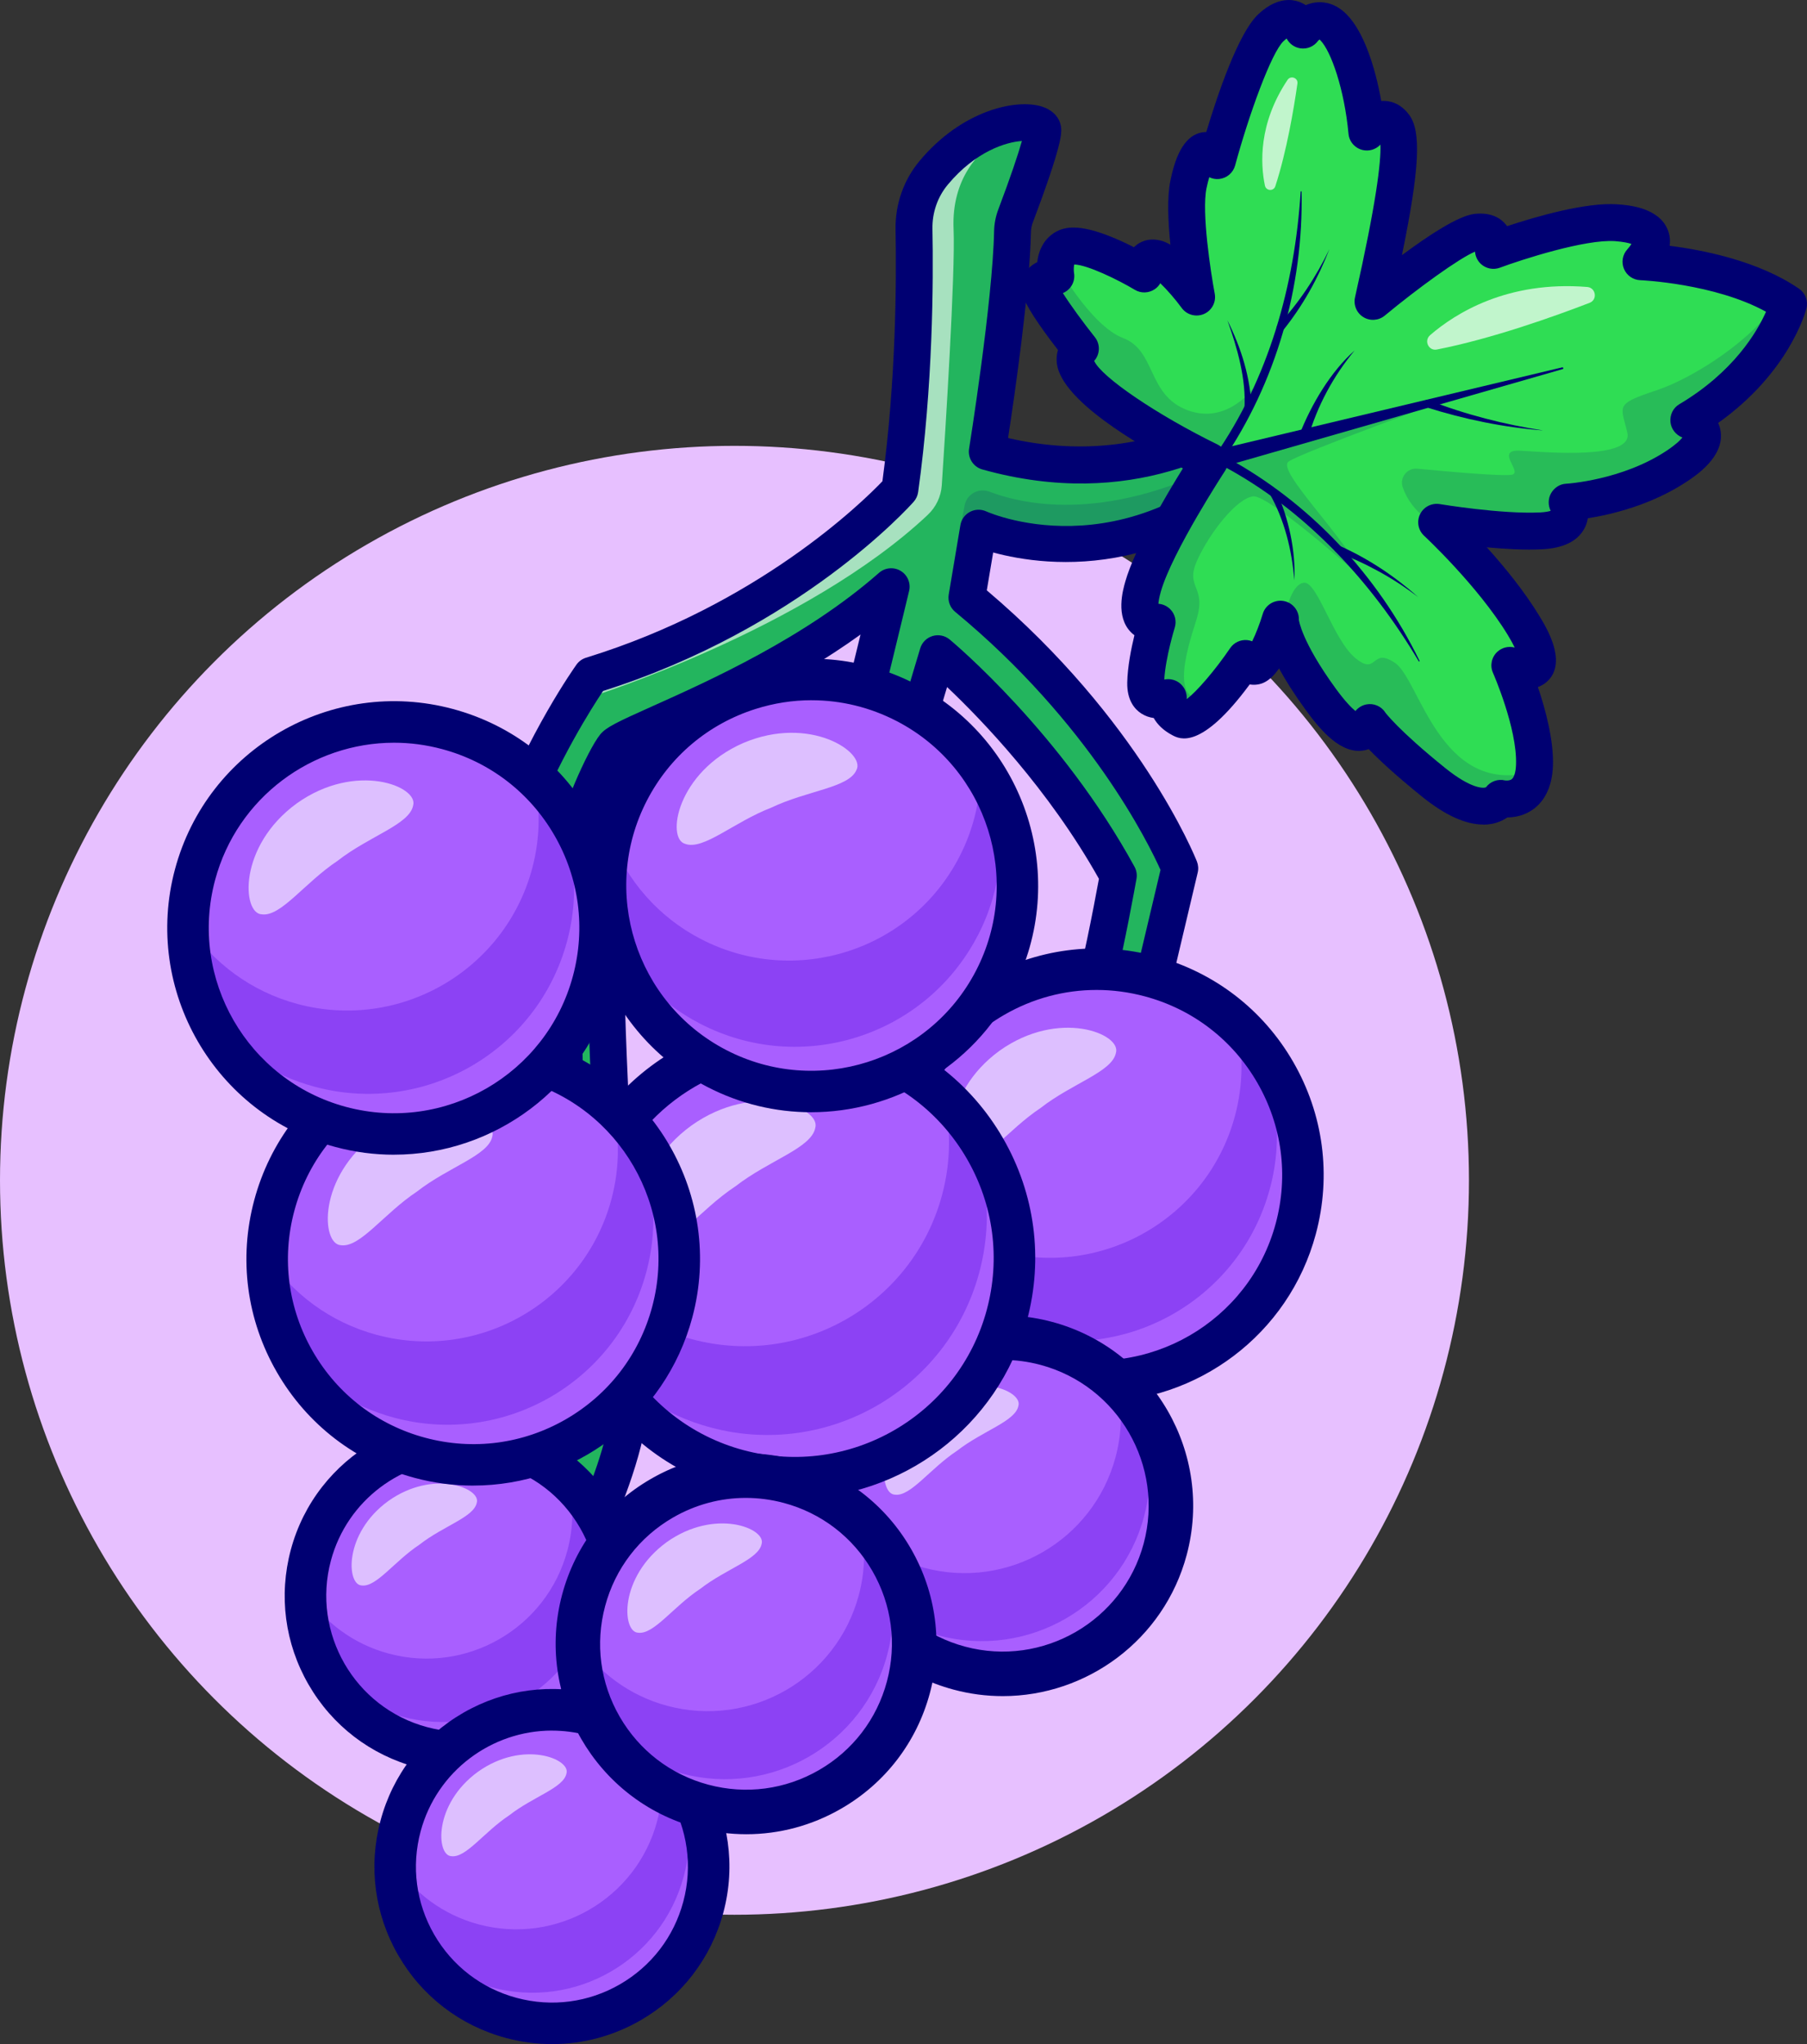 <?xml version="1.0" encoding="UTF-8"?>
<svg id="Calque_2" data-name="Calque 2" xmlns="http://www.w3.org/2000/svg" viewBox="0 0 640.67 724.76">
  <rect x="0" y="0" width="640.67" height="724.76" fill="#333333" stroke="none"/>
  <defs>
    <style>
      .cls-1 {
        opacity: .7;
      }

      .cls-2 {
        fill: #fff;
      }

      .cls-3 {
        opacity: .6;
      }

      .cls-4 {
        fill: #23b55e;
      }

      .cls-5 {
        fill: #a95fff;
      }

      .cls-6 {
        fill: #8c42f4;
      }

      .cls-7 {
        opacity: .15;
      }

      .cls-8 {
        fill: #2fdd54;
      }

      .cls-9 {
        fill: #000072;
      }

      .cls-10 {
        fill: #e7c0ff;
      }
    </style>
  </defs>
  <g id="Layer_1" data-name="Layer 1">
    <g>
      <circle class="cls-10" cx="260.41" cy="418.49" r="260.41"/>
      <g>
        <g>
          <path class="cls-4" d="m387.24,352.92c3.12-8.24,9.28-42.47,9.28-42.47-25.52-46.65-63.98-78.68-63.98-78.68l-17.32,57.81-18.13-5.47c6.26-23.37,18.9-76.08,18.9-76.08-38.69,33.98-94.08,51.57-98.11,56.51-4.03,4.94-13.16,26.5-13.59,32.41-.44,5.94,11.56,29.26,10.74,44.18-.81,14.91,4.02,112.72,8.44,142.84,4.41,30.16-24.81,79.97-24.81,79.97l-11.12-2.98,11.42-93.41s3.02-108.8-.57-122.83c-3.56-14.02-17.04-50.5-17.04-50.5,8.05-21.47,18.2-38.99,23.91-48.06,2.71-4.32,4.44-6.73,4.44-6.73,70.13-21.59,109.36-65.89,109.36-65.89,5.29-37.81,5.35-75.31,5.03-92.28-.16-7.25,2.3-14.38,6.94-19.97,7.15-8.61,15.01-13.44,21.78-15.86,9.46-3.35,16.77-1.94,16.92.54.26,3.96-6.85,23.18-9.63,30.49-.66,1.82-1.05,3.68-1.09,5.6-.54,25.75-8.94,78.1-8.94,78.1,63.97,17.95,103.01-21.48,103.01-21.48l7.19,10.8c-1.51,1.83-2.99,3.57-4.49,5.26-52.05,58.19-108.82,32.55-108.82,32.55l-1.17,7.03-2.95,17.59c55.68,45.99,75.47,95.95,75.47,95.95l-11.47,48.48-19.6-3.42Z"/>
          <g class="cls-3">
            <path class="cls-2" d="m328.93,182.56c-43.18,40.59-119.42,64.52-119.42,64.52,0,0-1.64-.34-4.26-.9,2.71-4.32,4.44-6.73,4.44-6.73,70.13-21.59,109.36-65.89,109.36-65.89,5.29-37.81,5.35-75.31,5.03-92.28-.16-7.25,2.3-14.38,6.94-19.97,7.15-8.61,15.01-13.44,21.78-15.86,1.8,1.63,2.45,3.23.63,4.33-5.79,3.56-16.16,13.17-15.34,31.47.67,15.25-2.94,72.15-4.18,90.82-.27,4.01-2.06,7.74-4.99,10.49Z"/>
          </g>
          <g class="cls-7">
            <path class="cls-9" d="m455.78,154.75c-52.05,58.19-108.82,32.55-108.82,32.55l-1.17,7.03-5.92-3.68,2.12-11.4c.75-4.02,4.93-6.38,8.76-4.93,12.99,4.94,43.06,11.13,86.1-11.82,7.98-4.26,14.18-6.69,18.94-7.76Z"/>
          </g>
          <path class="cls-9" d="m198.63,570.49c-.56,0-1.13-.07-1.69-.22l-11.12-2.98c-3.15-.84-5.19-3.87-4.8-7.11l11.39-93.1c1.16-41.74,2.08-111.15-.35-120.71-3.46-13.54-16.72-49.51-16.86-49.87-.54-1.47-.54-3.09.01-4.56,12.05-32.14,28.49-55.32,29.18-56.29.83-1.17,2.03-2.03,3.4-2.45,60.68-18.67,97.83-55,105.07-62.56,4.85-36.06,5.01-71.26,4.66-89.22-.17-8.9,2.83-17.53,8.46-24.29,15.14-18.2,34.58-22.24,43.55-19.3,3.99,1.31,6.5,4.22,6.72,7.78.1,1.72.34,5.74-10.04,33.2-.43,1.14-.66,2.29-.68,3.41-.43,21.04-5.89,58.57-8.12,73.09,56.29,13.04,90.66-20.84,91.01-21.2,1.38-1.39,3.35-2.08,5.28-1.91,1.96.19,3.72,1.25,4.81,2.89l7.17,10.77c1.59,2.39,1.44,5.54-.39,7.77-44.28,54.08-94.19,47.43-113.16,42.26l-2.26,13.43c54.13,45.82,73.68,94.07,74.5,96.14.49,1.25.59,2.61.28,3.92l-11.49,48.5c-.8,3.37-4.1,5.56-7.49,4.93l-19.59-3.44c-1.92-.34-3.59-1.51-4.55-3.2-.96-1.69-1.13-3.73-.43-5.55,2.2-5.82,6.57-28.32,8.53-39.02-17.82-31.8-41.83-56.63-53.84-68l-14.33,47.88c-.5,1.66-1.64,3.06-3.17,3.88-1.53.82-3.33,1-4.99.5l-18.14-5.47c-3.38-1.02-5.34-4.54-4.43-7.95,3.83-14.31,10.13-39.97,14.38-57.46-24.45,17.65-51.39,29.72-68.7,37.48-5.93,2.66-12.04,5.4-13.76,6.56-3.45,4.68-11.56,23.98-11.89,28.44.07,1.37,1.97,6.84,3.35,10.83,3.54,10.19,7.95,22.88,7.4,33.22-.76,14.06,3.93,111.23,8.38,141.54,4.7,32.05-24.41,82.11-25.65,84.23-1.19,2.04-3.36,3.23-5.64,3.23Zm-3.94-14.37l.71.19c6.71-12.43,24.91-48.75,21.59-71.38-4.39-29.89-9.39-127.6-8.5-144.15.42-7.77-3.69-19.59-6.69-28.22-2.83-8.15-4.3-12.57-4.04-16.08.56-7.6,10.48-30.47,15.05-36.07,2.1-2.58,6.07-4.43,18.29-9.91,20.32-9.11,54.33-24.35,80.55-47.39,2.14-1.88,5.25-2.16,7.69-.69,2.44,1.47,3.65,4.35,2.98,7.12-.12.48-10.76,44.95-17.3,70.12l5.82,1.76,15.42-51.53c.63-2.1,2.27-3.75,4.38-4.38,2.1-.63,4.38-.17,6.07,1.23,1.61,1.34,39.73,33.37,65.53,80.57.72,1.31.96,2.82.7,4.29-.51,2.85-4.27,23.57-7.4,36.12l6.35,1.11,9.57-40.39c-4.14-9.25-25.07-52.08-72.8-91.5-1.8-1.49-2.67-3.82-2.29-6.13l4.14-24.63c.34-2,1.58-3.73,3.37-4.68,1.79-.96,3.92-1.03,5.77-.19,2.21.99,54.09,23.12,102.43-32.32l-.35-.53c-13.76,10.7-50.39,32.87-103.45,17.98-3.2-.9-5.22-4.06-4.69-7.34.08-.52,8.36-52.18,8.87-77.18.05-2.62.57-5.23,1.53-7.77,4.31-11.4,7.04-19.57,8.33-24.16-5.51.34-16.39,3.6-26.28,15.48-3.62,4.35-5.55,9.92-5.44,15.68.36,18.68.18,55.66-5.07,93.32-.18,1.27-.73,2.47-1.58,3.43-1.63,1.85-40.43,45-110.13,67.09-3.84,5.72-16.03,24.76-25.51,49.26,3.05,8.34,13.27,36.57,16.41,48.86,3.7,14.5,1.06,113.38.75,124.61,0,.2-.02.41-.05.61l-10.74,87.77Z"/>
        </g>
        <g>
          <g>
            <circle class="cls-5" cx="388.88" cy="416.7" r="73.03"/>
            <path class="cls-6" d="m450.25,421.39c-10.43,38.94-50.48,62.06-89.42,51.63-15.29-4.1-28.1-12.74-37.45-24.08-5-10.14-7.68-21.49-7.52-33.19,8.81,13.23,22.25,23.46,38.8,27.9,36.26,9.72,73.51-11.82,83.21-48.04,2.94-10.99,2.97-22.09.64-32.46,2.38,2.23,4.66,4.6,6.69,7.11.05.05.09.06.05.08,7.54,15.32,9.76,33.32,5,51.07Z"/>
            <g class="cls-3">
              <path class="cls-2" d="m368.99,392.82c-11.92,7.9-20.18,20-27.01,19.06-7.01-.3-8.42-24.19,12.43-39.35,21-14.94,43.2-6,41.25.74-1.29,6.78-15.39,10.75-26.67,19.54Z"/>
            </g>
            <path class="cls-9" d="m388.87,497.1c-6.87,0-13.85-.89-20.79-2.75-42.82-11.47-68.32-55.64-56.85-98.46,5.56-20.74,18.86-38.08,37.46-48.81,18.6-10.73,40.27-13.58,61-8.03,20.74,5.56,38.08,18.86,48.81,37.46,10.74,18.59,13.59,40.26,8.03,61h0c-9.61,35.87-42.18,59.59-77.67,59.59Zm-.09-146.1c-11.38,0-22.61,2.98-32.73,8.83-15.19,8.77-26.06,22.93-30.6,39.88-9.37,34.98,11.46,71.06,46.44,80.44,34.99,9.38,71.07-11.46,80.44-46.44h0c4.54-16.95,2.21-34.64-6.56-49.84-8.77-15.19-22.93-26.06-39.88-30.6-5.66-1.52-11.4-2.27-17.1-2.27Z"/>
          </g>
          <g>
            <circle class="cls-5" cx="163.89" cy="565.81" r="55.57" transform="translate(-406.08 714.59) rotate(-88.47)"/>
            <path class="cls-6" d="m210.58,569.38c-7.94,29.63-38.41,47.22-68.03,39.28-11.63-3.12-21.38-9.69-28.49-18.32-3.8-7.72-5.84-16.35-5.72-25.25,6.7,10.06,16.93,17.85,29.52,21.22,27.58,7.39,55.93-8.99,63.31-36.55,2.24-8.36,2.26-16.8.49-24.7,1.81,1.7,3.54,3.5,5.09,5.41.04.04.07.04.04.06,5.74,11.66,7.42,25.35,3.81,38.85Z"/>
            <g class="cls-3">
              <path class="cls-2" d="m148.76,547.64c-9.07,6.01-15.35,15.22-20.55,14.5-5.33-.23-6.41-18.4,9.45-29.93,15.98-11.37,32.87-4.56,31.39.56-.98,5.16-11.71,8.18-20.29,14.87Z"/>
            </g>
            <path class="cls-9" d="m163.99,628.76c-5.47,0-10.96-.72-16.39-2.17-16.24-4.35-29.8-14.76-38.21-29.32-8.4-14.56-10.63-31.51-6.29-47.75,8.98-33.51,43.55-53.46,77.07-44.49,16.23,4.35,29.8,14.76,38.21,29.32,8.4,14.56,10.63,31.51,6.29,47.75h0c-4.35,16.23-14.76,29.8-29.32,38.21-9.69,5.6-20.46,8.46-31.36,8.46Zm-.09-111.16c-21.28,0-40.82,14.22-46.58,35.73-6.88,25.68,8.41,52.17,34.09,59.04,12.45,3.34,25.43,1.62,36.58-4.81,11.15-6.44,19.13-16.83,22.46-29.27h0c3.33-12.44,1.62-25.43-4.81-36.58-6.44-11.15-16.83-19.13-29.27-22.46-4.16-1.12-8.35-1.65-12.46-1.65Z"/>
          </g>
          <g>
            <circle class="cls-5" cx="195.7" cy="661.81" r="55.57" transform="translate(-168.1 75.34) rotate(-15.34)"/>
            <path class="cls-6" d="m242.39,665.37c-7.94,29.63-38.41,47.22-68.03,39.28-11.63-3.12-21.38-9.69-28.49-18.32-3.8-7.72-5.84-16.35-5.72-25.25,6.7,10.06,16.93,17.85,29.52,21.22,27.58,7.39,55.93-8.99,63.31-36.55,2.24-8.36,2.26-16.8.49-24.7,1.81,1.7,3.54,3.5,5.09,5.41.04.04.07.04.04.06,5.74,11.66,7.42,25.35,3.81,38.85Z"/>
            <g class="cls-3">
              <path class="cls-2" d="m180.56,643.63c-9.07,6.01-15.35,15.22-20.55,14.5-5.33-.23-6.41-18.4,9.45-29.93,15.98-11.37,32.87-4.56,31.39.56-.98,5.16-11.71,8.18-20.29,14.87Z"/>
            </g>
            <path class="cls-9" d="m195.8,724.76c-5.47,0-10.97-.72-16.39-2.17-16.23-4.35-29.8-14.76-38.21-29.32-8.4-14.56-10.63-31.51-6.29-47.75,4.35-16.24,14.76-29.8,29.32-38.21,14.55-8.4,31.51-10.64,47.75-6.29,33.51,8.98,53.47,43.55,44.49,77.07h0c-4.35,16.23-14.76,29.8-29.32,38.21-9.69,5.6-20.46,8.46-31.36,8.46Zm-.09-111.16c-21.28,0-40.81,14.22-46.58,35.74-3.33,12.44-1.62,25.43,4.81,36.58,6.44,11.15,16.83,19.13,29.27,22.46,12.43,3.33,25.43,1.63,36.58-4.81,11.15-6.44,19.13-16.84,22.46-29.27h0c6.88-25.68-8.41-52.17-34.09-59.04-4.16-1.12-8.35-1.65-12.47-1.65Zm53.66,62.6h.05-.05Z"/>
          </g>
          <g>
            <circle class="cls-5" cx="355.54" cy="533.88" r="59.6" transform="translate(-273.38 407.77) rotate(-45)"/>
            <path class="cls-6" d="m405.62,537.71c-8.52,31.78-41.19,50.65-72.97,42.13-12.47-3.34-22.93-10.4-30.56-19.65-4.08-8.28-6.27-17.54-6.14-27.09,7.19,10.79,18.16,19.15,31.66,22.77,29.59,7.93,59.99-9.64,67.91-39.21,2.4-8.97,2.43-18.02.52-26.49,1.94,1.82,3.8,3.75,5.46,5.8.04.04.07.05.04.07,6.15,12.5,7.96,27.19,4.08,41.67Z"/>
            <g class="cls-3">
              <path class="cls-2" d="m339.31,514.39c-9.73,6.45-16.47,16.32-22.04,15.56-5.72-.24-6.87-19.74,10.14-32.11,17.14-12.19,35.26-4.89,33.67.6-1.05,5.53-12.56,8.78-21.76,15.95Z"/>
            </g>
            <path class="cls-9" d="m355.52,601.38c-5.77,0-11.62-.74-17.45-2.31-17.41-4.67-31.97-15.84-40.98-31.45-9.01-15.61-11.41-33.8-6.74-51.21,9.63-35.94,46.74-57.35,82.66-47.72,35.95,9.63,57.36,46.71,47.72,82.66h0c-8.07,30.12-35.41,50.03-65.21,50.03Zm-.06-119.23c-8.96,0-17.81,2.35-25.77,6.95-11.96,6.91-20.52,18.06-24.09,31.4-3.57,13.34-1.74,27.28,5.16,39.24,6.91,11.96,18.06,20.52,31.4,24.09,27.53,7.38,55.95-9.03,63.33-36.56h0c7.38-27.54-9.02-55.95-36.56-63.33-4.45-1.19-8.97-1.78-13.46-1.78Zm57.65,67.16h.05-.05Z"/>
          </g>
          <g>
            <circle class="cls-5" cx="281.84" cy="446.14" r="77.8" transform="translate(-232.92 329.96) rotate(-45)"/>
            <path class="cls-6" d="m347.21,451.13c-11.12,41.48-53.77,66.11-95.26,55-16.28-4.36-29.93-13.57-39.9-25.65-5.33-10.8-8.18-22.89-8.01-35.36,9.39,14.09,23.7,24.99,41.33,29.72,38.62,10.35,78.31-12.59,88.65-51.18,3.14-11.71,3.17-23.53.68-34.58,2.54,2.37,4.96,4.9,7.13,7.57.06.05.09.06.05.09,8.03,16.32,10.4,35.49,5.33,54.4Z"/>
            <g class="cls-3">
              <path class="cls-2" d="m260.65,420.69c-12.7,8.41-21.49,21.3-28.78,20.31-7.46-.32-8.97-25.76,13.24-41.91,22.37-15.91,46.02-6.39,43.95.79-1.37,7.22-16.39,11.46-28.41,20.82Z"/>
            </g>
            <path class="cls-9" d="m281.82,531.3c-7.28,0-14.67-.94-22.02-2.91-45.35-12.15-72.37-58.94-60.21-104.3,12.15-45.36,58.95-72.37,104.3-60.22,21.97,5.89,40.33,19.98,51.71,39.68,11.37,19.7,14.39,42.65,8.51,64.62-10.18,38-44.68,63.13-82.28,63.13Zm.04-155.62c-31.1,0-59.64,20.78-68.06,52.22-10.05,37.52,12.29,76.22,49.81,86.27,37.51,10.05,76.22-12.29,86.27-49.81h0c4.87-18.17,2.37-37.16-7.04-53.45-9.41-16.29-24.6-27.95-42.77-32.82-6.08-1.63-12.2-2.41-18.22-2.41Z"/>
          </g>
          <g>
            <circle class="cls-5" cx="167.78" cy="446.34" r="73.03" transform="translate(-266.47 249.37) rotate(-45)"/>
            <path class="cls-6" d="m229.15,451.03c-10.43,38.94-50.48,62.06-89.42,51.63-15.29-4.1-28.1-12.74-37.45-24.08-5-10.14-7.68-21.49-7.52-33.19,8.81,13.23,22.25,23.46,38.8,27.9,36.26,9.72,73.51-11.82,83.21-48.04,2.94-10.99,2.97-22.09.64-32.46,2.38,2.23,4.66,4.6,6.69,7.11.05.05.09.06.05.08,7.54,15.32,9.76,33.32,5,51.07Z"/>
            <g class="cls-3">
              <path class="cls-2" d="m147.89,422.45c-11.92,7.9-20.18,20-27.01,19.06-7.01-.3-8.42-24.19,12.43-39.35,21-14.94,43.2-6,41.25.74-1.29,6.78-15.39,10.76-26.67,19.54Z"/>
            </g>
            <path class="cls-9" d="m167.77,526.74c-6.87,0-13.85-.89-20.79-2.75-20.74-5.56-38.08-18.86-48.81-37.46-10.74-18.6-13.59-40.26-8.03-61,5.56-20.74,18.86-38.08,37.46-48.82,18.6-10.74,40.27-13.58,61-8.03,42.82,11.47,68.32,55.64,56.85,98.46h0c-9.61,35.87-42.18,59.59-77.67,59.59Zm-.09-146.11c-11.38,0-22.61,2.99-32.73,8.83-15.19,8.77-26.06,22.93-30.6,39.88-4.54,16.95-2.21,34.64,6.56,49.84,8.77,15.19,22.93,26.06,39.88,30.6,16.93,4.53,34.64,2.21,49.84-6.56,15.19-8.77,26.06-22.93,30.6-39.88,9.37-34.98-11.46-71.06-46.44-80.44-5.66-1.52-11.4-2.27-17.11-2.27Zm70.65,84.61h.05-.05Z"/>
          </g>
          <g>
            <circle class="cls-5" cx="139.7" cy="329.02" r="73.03"/>
            <path class="cls-6" d="m201.06,333.71c-10.43,38.94-50.48,62.06-89.42,51.63-15.29-4.1-28.1-12.74-37.45-24.08-5-10.14-7.68-21.49-7.52-33.19,8.81,13.23,22.25,23.46,38.8,27.9,36.26,9.72,73.51-11.82,83.21-48.04,2.94-10.99,2.97-22.09.64-32.46,2.38,2.23,4.66,4.6,6.69,7.11.05.05.09.06.05.08,7.54,15.32,9.76,33.32,5,51.07Z"/>
            <g class="cls-3">
              <path class="cls-2" d="m119.81,305.13c-11.92,7.9-20.18,20-27.01,19.06-7.01-.3-8.42-24.19,12.43-39.35,21-14.94,43.2-6,41.25.74-1.29,6.78-15.39,10.76-26.67,19.54Z"/>
            </g>
            <path class="cls-9" d="m139.68,409.42c-6.87,0-13.85-.89-20.79-2.75-42.82-11.47-68.32-55.64-56.85-98.46,11.47-42.82,55.64-68.33,98.46-56.85,20.74,5.56,38.08,18.86,48.81,37.46,10.74,18.6,13.59,40.26,8.03,61-9.61,35.87-42.18,59.59-77.67,59.59Zm.03-146.08c-29,0-55.6,19.38-63.45,48.69-9.37,34.98,11.46,71.06,46.44,80.44,34.99,9.38,71.07-11.46,80.44-46.44h0c4.54-16.95,2.21-34.64-6.56-49.84-8.77-15.19-22.93-26.06-39.88-30.6-5.67-1.52-11.37-2.25-16.98-2.25Z"/>
          </g>
          <g>
            <circle class="cls-5" cx="264.5" cy="582.83" r="59.6" transform="translate(-334.65 357.74) rotate(-45)"/>
            <path class="cls-6" d="m314.58,586.66c-8.51,31.78-41.19,50.65-72.97,42.13-12.47-3.34-22.93-10.4-30.56-19.65-4.08-8.28-6.27-17.54-6.14-27.09,7.19,10.79,18.16,19.15,31.66,22.77,29.59,7.93,59.99-9.64,67.91-39.21,2.4-8.97,2.43-18.02.52-26.49,1.94,1.82,3.8,3.75,5.46,5.8.04.04.07.05.04.07,6.15,12.5,7.96,27.19,4.08,41.67Z"/>
            <g class="cls-3">
              <path class="cls-2" d="m248.27,563.34c-9.73,6.44-16.47,16.32-22.04,15.56-5.72-.24-6.87-19.74,10.14-32.11,17.14-12.19,35.26-4.89,33.67.6-1.05,5.53-12.56,8.78-21.76,15.95Z"/>
            </g>
            <path class="cls-9" d="m264.61,650.35c-5.86,0-11.77-.77-17.58-2.33-35.94-9.63-57.35-46.71-47.72-82.66,4.67-17.41,15.83-31.97,31.45-40.98,15.61-9.02,33.81-11.41,51.21-6.74,17.41,4.67,31.97,15.83,40.98,31.45,9.01,15.61,11.41,33.8,6.74,51.21h0c-4.67,17.41-15.83,31.97-31.45,40.98-10.4,6.01-21.94,9.07-33.63,9.07Zm-.2-119.25c-8.96,0-17.8,2.35-25.77,6.95-11.96,6.9-20.52,18.06-24.09,31.4-3.57,13.34-1.74,27.28,5.17,39.24,6.91,11.96,18.06,20.52,31.4,24.09,13.34,3.57,27.28,1.74,39.24-5.17,11.96-6.9,20.52-18.06,24.09-31.4,3.57-13.34,1.74-27.28-5.17-39.24-6.91-11.96-18.06-20.52-31.4-24.09-4.46-1.19-8.98-1.78-13.47-1.78Zm57.65,67.16h.05-.05Z"/>
          </g>
          <g>
            <circle class="cls-5" cx="287.71" cy="313.98" r="73.03" transform="translate(-137.75 295.4) rotate(-45)"/>
            <path class="cls-6" d="m346.64,331.74c-18.56,35.79-62.63,49.77-98.42,31.22-14.05-7.28-24.71-18.48-31.4-31.56-2.71-10.98-2.89-22.64-.22-34.03,5.76,14.81,16.69,27.69,31.9,35.58,33.32,17.28,74.33,4.25,91.59-29.05,5.24-10.1,7.65-20.93,7.6-31.56,1.85,2.69,3.56,5.49,5.01,8.38.04.06.07.07.03.09,4.07,16.58,2.37,34.64-6.08,50.95Z"/>
            <g class="cls-3">
              <path class="cls-2" d="m273.41,286.38c-13.34,5.15-24,15.2-30.48,12.82-6.78-1.79-3.03-25.43,20.59-35.76,23.72-10.08,43.48,3.42,40.13,9.58-2.71,6.34-17.34,7.2-30.24,13.36Z"/>
            </g>
            <path class="cls-9" d="m287.57,394.36c-12.45,0-25.07-2.9-36.87-9.01-39.35-20.4-54.77-69.02-34.37-108.37,9.88-19.06,26.6-33.14,47.07-39.63,20.46-6.49,42.24-4.62,61.3,5.26,39.35,20.4,54.77,69.02,34.37,108.37h0c-14.29,27.56-42.41,43.38-71.5,43.38Zm.21-146.09c-6.68,0-13.38,1.03-19.93,3.11-16.72,5.31-30.38,16.8-38.45,32.38-16.67,32.15-4.07,71.87,28.08,88.54,32.15,16.67,71.87,4.07,88.54-28.08h0c16.67-32.15,4.07-71.87-28.08-88.54-9.48-4.91-19.78-7.4-30.15-7.4Zm64.76,99.33h.05-.05Z"/>
          </g>
        </g>
        <g>
          <path class="cls-8" d="m594.53,165.22c-17.63,11.73-38.98,12.81-38.98,12.81,0,0,5.56,9.44-9.16,10.17-14.72.73-37.03-3.05-37.03-3.05,0,0,.81.76,2.18,2.11l.06.02c5.45,5.32,19.62,19.75,28.51,34.35,11.19,18.37,1.03,17.37-4.78,14.29,0,0,9.22,20.78,8.74,35.35-.05.8-.08,1.57-.2,2.28-1.52,11.98-11.79,9.5-11.79,9.5,0,0-5.51,9.05-23.74-5.65-18.26-14.71-22.65-21.2-22.65-21.2,0,0-2.75,11.92-17.43-8.22-8.5-11.72-11.96-19.42-13.35-23.82-.98-3.17-.93-4.62-.93-4.62,0,0-7.42,24.92-12.4,13.94,0,0-5.19,7.61-10.81,13.82-4.52,4.98-9.33,9.04-12.06,7.6-6.14-3.24-4.5-7.6-4.5-7.6,0,0-8.19,3.9-8.02-5.19.18-9.13,4.07-21.49,4.07-21.49,0,0-9.32,2.58-4.97-12.67,4.36-15.25,23.5-44.48,23.5-44.48,0,0-.63-.3-1.76-.88-9.72-4.91-55.57-28.97-43.98-39,0,0-15.83-19.88-14.53-22.71,1.33-2.82,5.82-3.01,5.82-3.01,0,0-1.87-10.72,6.54-10.64,8.41.09,24.9,9.92,24.9,9.92,0,0-1.12-6.8,4.15-5.49,5.09,1.23,13.77,12.9,14.32,13.62-.14-.85-5.27-28.36-2.88-39.9,2.47-11.73,6.51-15.59,10.25-8.43,0,0,10.62-39.26,18.99-47.11,8.33-7.85,11.39.82,11.39.82,0,0,5.07-6.93,10.93-.86,5.85,6.07,10.36,22.34,11.7,37.05,0,0,5.11-8.58,9.79-2.18,4.67,6.43-2.83,41.01-7.62,62.17,0,0,28.49-23.58,36.69-24.49,8.21-.95,6.02,6.45,6.02,6.45,0,0,29.19-10.9,43.63-9.84,14.41,1.05,14.73,7.06,8.68,13.84,0,0,29.15,1.11,49.14,12.93,1.11.67,2.15,1.32,3.18,2.04,0,0-6.1,23.79-35.41,41.19,0,0,13.47,4.56-4.19,16.28Z"/>
          <g class="cls-1">
            <path class="cls-2" d="m507.02,118.85c8.97-7.76,27.42-19.39,55.73-17.1,3.08.25,3.73,4.51.85,5.62-12.6,4.85-34.75,12.77-54.17,16.56-2.92.57-4.66-3.13-2.4-5.08Z"/>
          </g>
          <g class="cls-1">
            <path class="cls-2" d="m448.47,65.79c-1.58-7.63-2.35-21.95,8.03-37.47,1.13-1.69,3.79-.7,3.5,1.31-1.25,8.79-3.8,24.04-7.84,36.41-.61,1.86-3.29,1.67-3.69-.25Z"/>
          </g>
          <g class="cls-7">
            <path class="cls-9" d="m374.33,93.29s12.22,22.16,23.9,26.59,8.48,20.15,22.72,25.53c14.24,5.38,23.58-8,23.58-8l-11.95,25.75-38.75-20.5s-11.11-7.73-10.66-10.13c.44-2.4-2.68-17.03-2.68-17.03l-8.93-11.93,2.76-10.3Z"/>
          </g>
          <g class="cls-7">
            <path class="cls-9" d="m424.5,198.6c-4.59,10.04,3.51,9-.34,21.23-3.83,12.01-10.07,32.27,6.62,27.47-4.52,4.98-9.33,9.04-12.06,7.6-6.14-3.24-4.5-7.6-4.5-7.6,0,0-8.19,3.9-8.02-5.19.18-9.13,4.07-21.49,4.07-21.49,0,0-9.32,2.58-4.97-12.67,4.36-15.25,23.5-44.48,23.5-44.48,0,0-.63-.3-1.76-.88l89.92-22.28c-1.68.6-55.68,20.18-60.08,23.34-4.49,3.23,19.5,25.87,28.36,43.35,0,0-35.11-31.68-40.91-31-5.79.65-15.26,12.6-19.84,22.61Z"/>
          </g>
          <g class="cls-7">
            <path class="cls-9" d="m532.09,283.04s-5.51,9.05-23.74-5.65c-18.26-14.71-22.65-21.2-22.65-21.2,0,0-2.75,11.92-17.43-8.22-8.5-11.72-11.96-19.42-13.35-23.82.08-2.18.29-4.12.69-5.74,0,0,1.88-11.18,6.65-11.79,4.8-.61,10.34,20.17,18.32,26.74,7.96,6.53,5.42-4.2,14.09,1.74,8.66,5.94,15.82,46.69,47.9,38.77.44-.12.87-.21,1.31-.33-1.52,11.98-11.79,9.5-11.79,9.5Z"/>
          </g>
          <g class="cls-7">
            <path class="cls-9" d="m594.53,165.22c-17.63,11.73-38.98,12.81-38.98,12.81,0,0,5.56,9.44-9.16,10.17-14.72.73-37.03-3.05-37.03-3.05,0,0,.81.76,2.18,2.11-1.96-.78-10.84-4.77-14.21-14.51-1.18-3.41,1.59-6.92,5.18-6.57,10.67,1.02,31.05,2.84,33.68,2.1,3.59-1-6.35-9.01,2.85-8.48,9.23.54,40.16,3.25,37.93-6.39-2.25-9.67-4.72-10.03,10.36-15.03,12.97-4.31,34.78-18.13,43.62-32.66,1.11.67,2.15,1.32,3.18,2.04,0,0-6.1,23.79-35.41,41.19,0,0,13.47,4.56-4.19,16.28Z"/>
          </g>
          <g>
            <path class="cls-9" d="m427.97,160.31l125.91-30.06c.37-.1.58.52.17.62,0,0-124.41,35.76-124.41,35.76-4.17,1.18-5.94-5.27-1.66-6.32h0Z"/>
            <path class="cls-9" d="m506.58,141.91c12.9,5.06,26.92,8.63,40.53,10.71-14.04-1.09-27.91-3.95-41.45-8.23-1.71-.53-.73-3.21.93-2.48h0Z"/>
            <path class="cls-9" d="m460.67,154.23c4.31-11.01,11.24-22.58,19.6-29.95-7.49,8.99-13.28,19.71-16.46,30.87-.52,2.22-3.91,1.24-3.14-.92h0Z"/>
            <path class="cls-9" d="m430.7,161.64c19.07-27.31,28.4-60.62,30.44-93.67,0-.2.33-.21.33,0,.69,33.68-9.06,67.8-28.18,95.66-1.25,1.77-4-.29-2.6-1.99h0Z"/>
            <path class="cls-9" d="m452.96,115.52c7.46-7.95,13.67-17.32,18.39-27.2-4.04,10.4-9.48,20.17-16.52,28.92-1.09,1.36-3.14-.51-1.87-1.72h0Z"/>
            <path class="cls-9" d="m441.2,145.06c.74-10.55-2.64-22.08-6.03-31.49,4.92,9.85,8.27,20.46,8.57,31.64,0,.7-.55,1.28-1.25,1.29-.77.02-1.38-.68-1.28-1.44h0Z"/>
            <path class="cls-9" d="m434.6,162.04c29.72,16.07,53.96,41.98,68.7,72.28.09.18-.19.34-.29.15-16.89-28.49-40.38-53.87-69.82-69.48-1.99-.85-.55-3.99,1.4-2.95h0Z"/>
            <path class="cls-9" d="m474.92,193.51c10.26,4.58,19.55,10.79,27.9,18.2-4.4-3.36-9.03-6.39-13.85-9.04-4.82-2.65-9.88-5.02-14.98-6.8-1.62-.55-.63-3.07.93-2.36h0Z"/>
            <path class="cls-9" d="m452.29,173.68c4.64,9.88,7.13,21.77,6.62,32.07-.84-10.64-3.53-21.56-8.81-30.78-.99-1.45,1.41-2.88,2.19-1.29h0Z"/>
          </g>
          <path class="cls-9" d="m525.86,292.35c-6.25,0-13.51-3.3-21.64-9.86-9.44-7.61-15.36-13.16-18.95-16.87-.45.16-.92.3-1.41.4-8.14,1.66-15.42-6.73-20.86-14.21-4.2-5.77-7.27-10.68-9.52-14.81-3.77,5.45-7.02,5.68-8.44,5.78-.49.04-1.17.03-1.97-.1-17.24,23.36-24.8,19.37-27.41,18-3.32-1.75-5.38-3.91-6.61-6.1-1.44-.19-2.94-.66-4.38-1.58-2.35-1.52-5.13-4.66-5.01-11.02.11-5.56,1.4-12.03,2.55-16.75-.43-.31-.84-.67-1.24-1.07-5.53-5.58-2.86-14.94-1.98-18.01,3.35-11.73,14.41-30.42,20.4-40.08-16.53-8.57-43-24.2-44.67-37.12-.22-1.69-.08-3.32.39-4.85-15.36-19.84-13.93-22.95-12.53-25.96,1.2-2.59,3.17-4.19,5.17-5.19.3-2.58,1.16-5.53,3.23-7.97,1.68-1.98,4.86-4.46,9.94-4.29,6.26.06,14.94,3.83,21.12,6.97.1-.11.21-.21.32-.31,1.37-1.26,4.38-3.22,9.09-2.07,1.15.28,2.33.8,3.51,1.49-.83-8.12-1.21-16.92,0-22.73,1.43-6.88,4.2-16.15,11.6-17.16.34-.05.72-.08,1.13-.08,3.88-12.92,11.29-35.04,18.41-41.73,5.59-5.26,10.38-5.49,13.42-4.75,1.28.31,2.42.84,3.44,1.5,1.22-.52,2.59-.9,4.12-1.01,2.68-.18,6.66.44,10.54,4.47,6.07,6.28,10.01,18.83,12.1,30.53.15-.01.29-.02.44-.03,2.16-.07,6.18.43,9.54,5.06,4.21,5.79,3.65,18.97-2.65,49.64,9.39-6.99,20-13.98,25.69-14.63,6.01-.69,9.35,1.61,11.08,3.67.19.22.36.44.52.67,10.03-3.32,28-8.59,39.27-7.73,3.58.26,14.46,1.06,17.67,8.99.61,1.49,1,3.41.68,5.7,11.75,1.48,31.53,5.34,45.88,15.22,2.26,1.56,3.3,4.35,2.62,7.01-.25.99-6.05,22.66-31.29,40.58.44.96.75,2,.9,3.14,1.17,8.9-8.68,15.44-11.91,17.59-12.66,8.41-26.89,11.76-35.2,13.07-.19,1.23-.58,2.47-1.23,3.66-2.44,4.5-7.49,6.97-15.03,7.34-6.01.3-13.11-.1-19.56-.7,6.13,6.79,13.2,15.41,18.55,24.19,2.68,4.39,9.79,16.06,3.33,22.91-1.11,1.17-2.39,1.96-3.76,2.45,2.66,7.84,5.63,18.78,5.33,27.9-.29,8.58-3.79,13-6.68,15.21-3.26,2.48-6.85,3.09-9.49,3.12-1.51,1.04-3.43,1.91-5.72,2.31-.92.16-1.87.24-2.84.24Zm.66-12.71s0,0,0,.01c0,0,0,0,0-.01Zm0,0s0,0,0,0c0,0,0,0,0,0Zm0,0s0,0,0,0t0,0Zm-35.44-27.1s4.54,6.25,21.34,19.79c9.14,7.36,13.58,7.26,14.45,6.79,1.55-2.06,4.18-3.02,6.74-2.41.21.04,1.64.16,2.4-.45.85-.68,1.42-2.63,1.5-5.21.43-12.87-8.09-32.3-8.18-32.49-1.13-2.55-.52-5.54,1.53-7.44,1.69-1.56,4.03-2.1,6.18-1.52-.59-1.22-1.4-2.72-2.52-4.56-10.58-17.35-29.41-34.9-29.6-35.07-2.12-1.97-2.7-5.09-1.42-7.68,1.28-2.59,4.1-4.02,6.96-3.56.22.03,21.76,3.62,35.6,2.96,1.92-.1,3.08-.36,3.73-.57-.97-1.96-.94-4.37.15-6.26,1.11-1.92,3.07-3.24,5.29-3.35.19,0,19.84-1.18,35.68-11.71,3.28-2.18,4.85-3.75,5.59-4.67h0c-2.34-.89-4.04-3.07-4.25-5.57-.21-2.5.95-4.93,3.11-6.21,19.35-11.49,27.66-25.76,30.78-32.82-18.22-10.03-44.31-11.18-44.59-11.19-2.53-.1-4.78-1.65-5.76-3.98-.99-2.33-.55-5.02,1.14-6.91.73-.82,1.2-1.46,1.51-1.95-1-.35-2.79-.77-5.8-1-10.6-.75-33.11,6.54-40.86,9.42-2.33.86-4.94.34-6.75-1.35-1.23-1.15-1.95-2.71-2.06-4.34-5.53,2.27-20.32,12.99-32,22.67-2.16,1.79-5.21,2-7.59.54s-3.57-4.28-2.96-7.01c7.52-33.4,9.27-48.04,9-54.15-1.58,1.69-3.97,2.46-6.29,1.91-2.73-.65-4.77-2.94-5.02-5.74-1.46-15.81-6.18-29.24-9.91-33.1-.14-.15-.26-.26-.36-.34-.27.2-.55.49-.56.51-1.43,1.96-3.81,2.98-6.23,2.62-2.11-.31-3.91-1.62-4.87-3.48-.3.22-.67.53-1.11.94-4.32,4.06-12.27,26.04-17.16,44.07-.71,2.6-2.94,4.5-5.62,4.79-1.23.14-2.47-.09-3.55-.62-.31,1.03-.64,2.3-.97,3.88-1.78,8.56,1.5,29.9,2.91,37.4.57,3-1.02,5.99-3.82,7.21-2.81,1.21-6.07.33-7.88-2.13-2.38-3.24-5.3-6.57-7.6-8.77-.49.85-1.18,1.59-2.02,2.15-2.09,1.38-4.79,1.49-6.94.21-6.2-3.7-16.95-8.91-21.55-9.01-.2.8-.21,2.25-.08,2.96.33,1.86-.16,3.76-1.34,5.23-.7.87-1.6,1.54-2.61,1.95,2.59,4.1,7.2,10.43,11.34,15.62,2,2.52,1.85,6.08-.24,8.42,2.49,5.68,22.25,19.14,43.74,29.65,1.68.83,2.93,2.33,3.43,4.14.5,1.81.19,3.75-.84,5.31-.19.29-18.66,28.57-22.69,42.68-.57,2-.8,3.4-.87,4.34,1.59.11,3.11.8,4.25,1.98,1.67,1.72,2.26,4.21,1.54,6.5-.03.11-3.24,10.46-3.71,18.38,2.09-.43,4.31.14,5.89,1.64,1.47,1.4,2.22,3.35,2.06,5.3,3.51-2.6,10.09-10.24,15.42-18.09,1.33-1.96,3.6-3.02,5.97-2.84.63.06,1.25.2,1.83.43,1.27-2.58,2.72-6.27,3.75-9.72.94-3.16,4.1-5.11,7.35-4.58,3.25.55,5.59,3.43,5.45,6.72,0,0,0,0,0,0,.03,0,.82,7.5,13.06,24.32,3.32,4.56,5.61,6.85,7,7.99.96-1.2,2.33-2.05,3.91-2.35,2.56-.49,5.16.61,6.62,2.76h0Zm-11.78,2.17s0,.02,0,.03c0-.01,0-.02,0-.03Zm-58.96-5.11s0,0,0,.01c0,0,0,0,0-.01Zm-9.61-33.94h.05-.05Z"/>
        </g>
      </g>
    </g>
  </g>
</svg>
